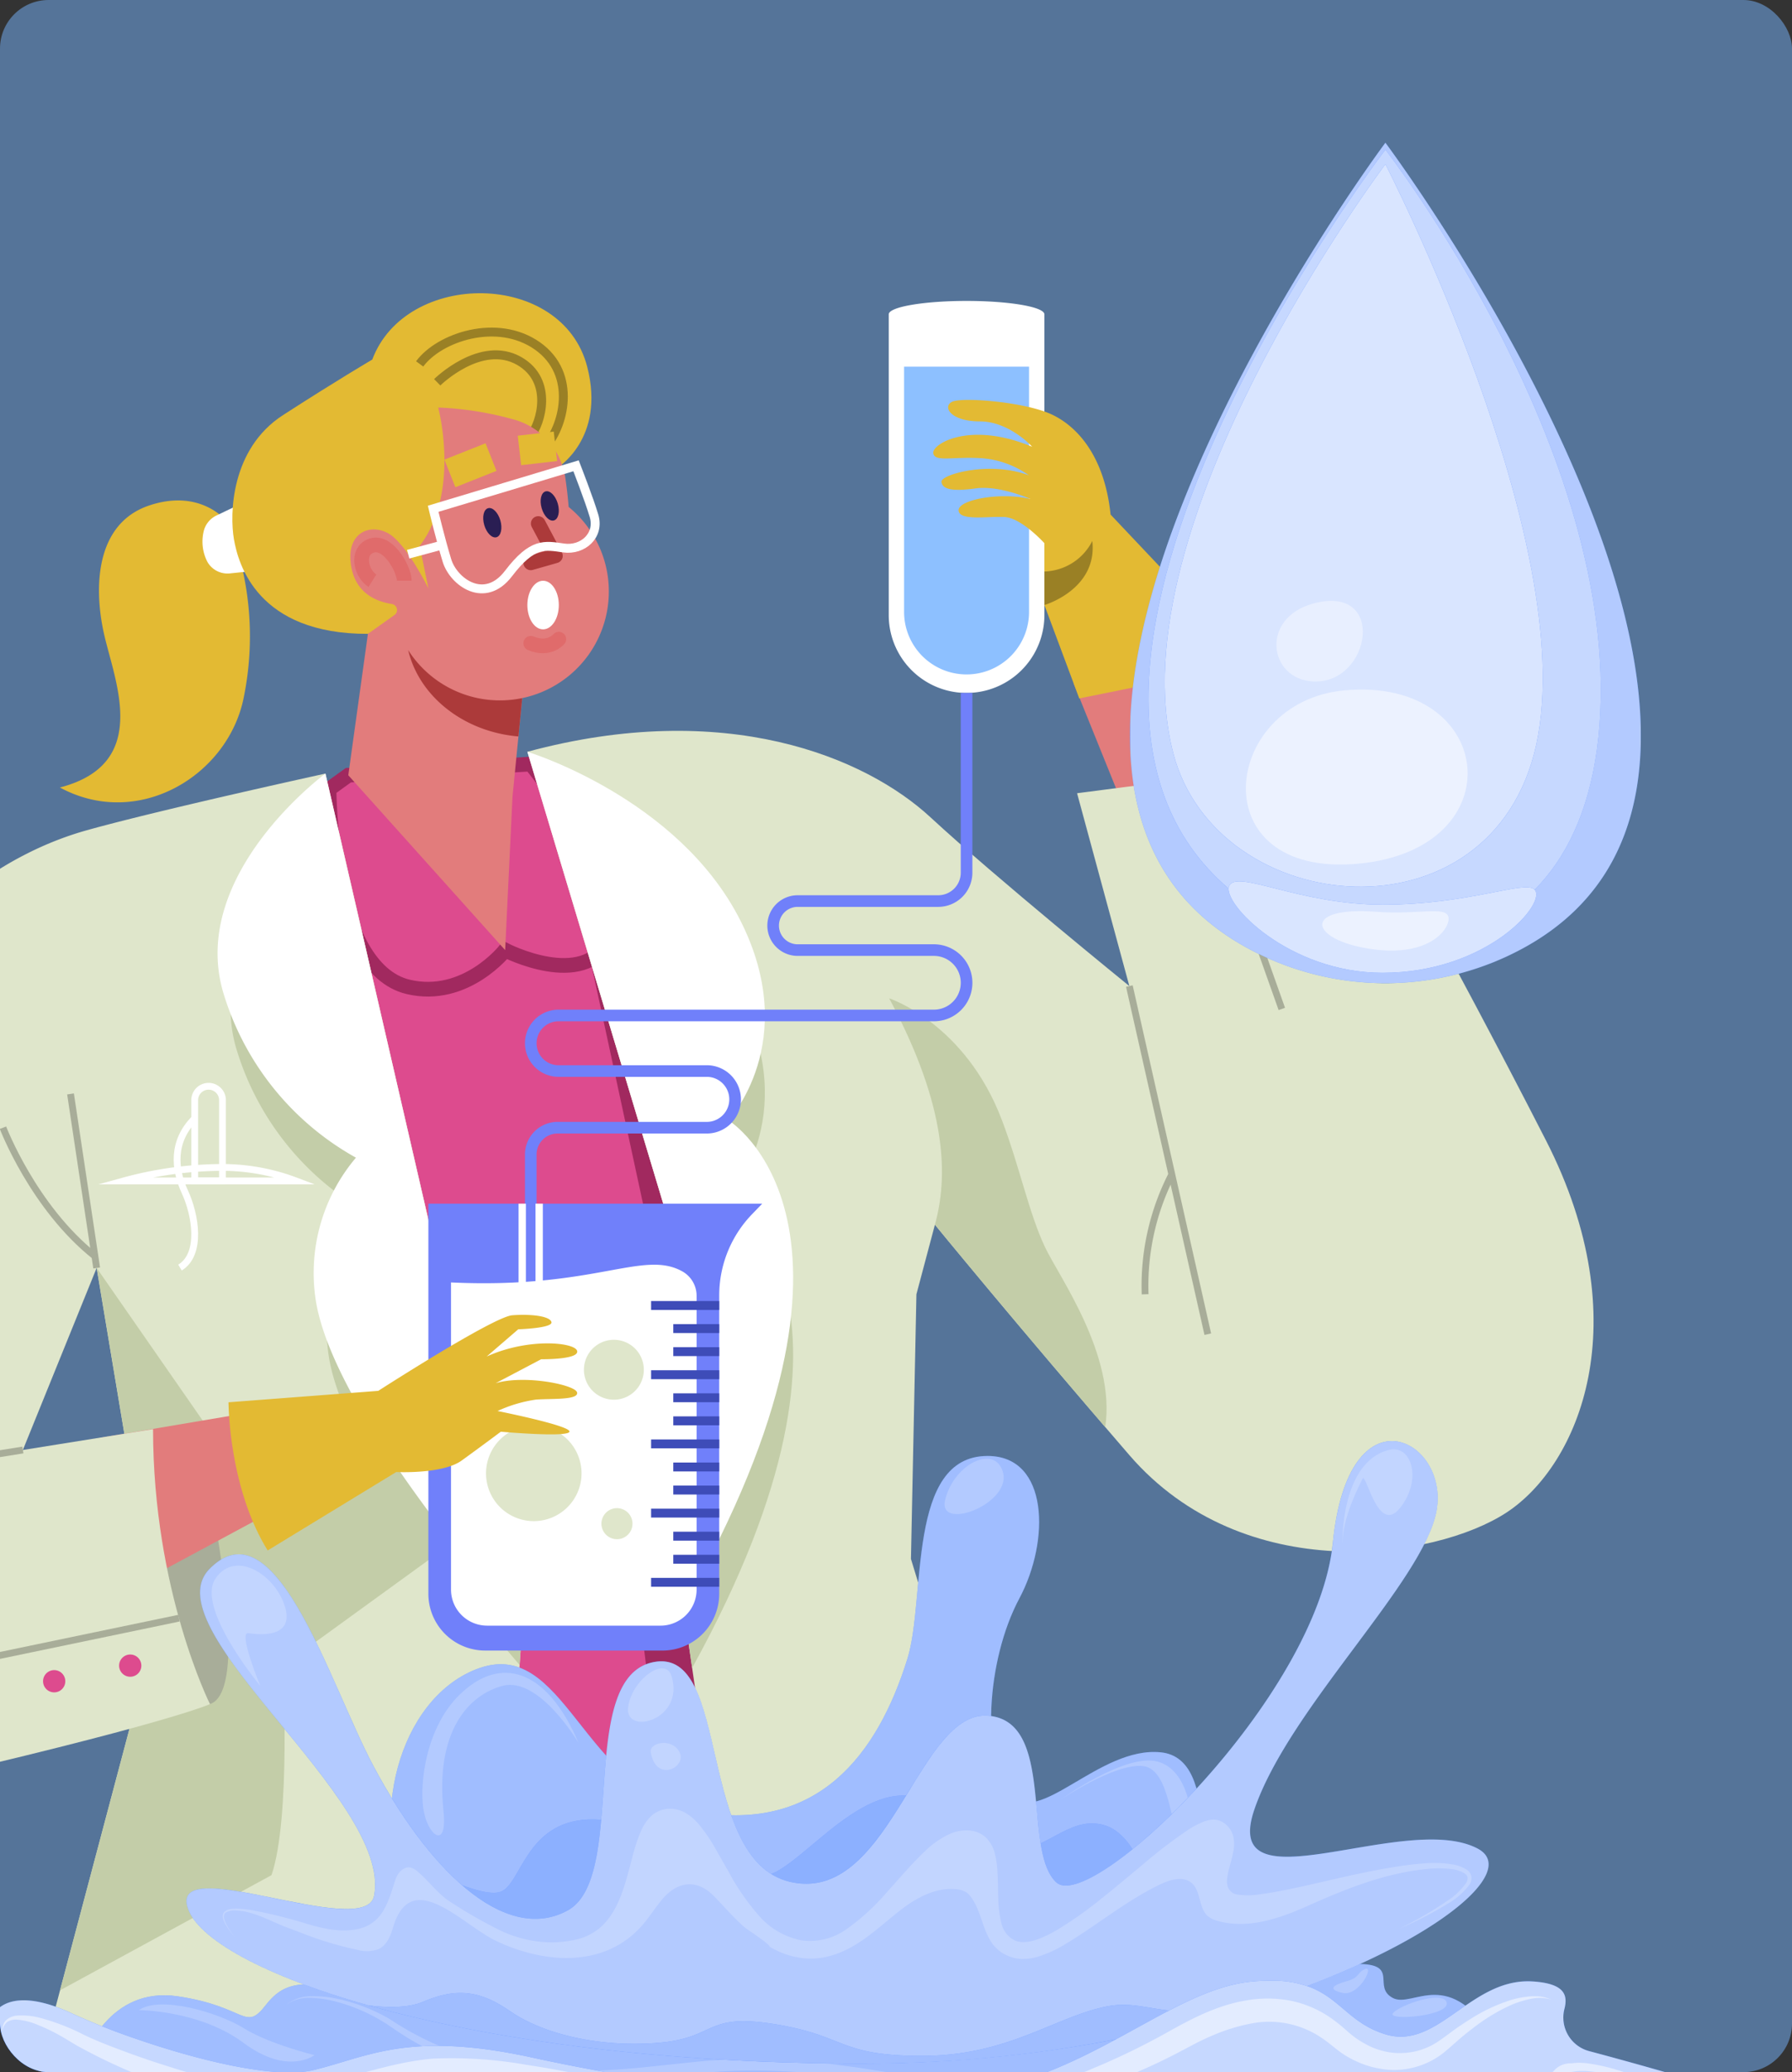 <svg xmlns="http://www.w3.org/2000/svg" xmlns:xlink="http://www.w3.org/1999/xlink" width="295" height="341.044" viewBox="0 0 295 341.044">
  <rect x="0" y="0" width="295" height="341.044" fill="#333333" stroke="none"/>
  <defs>
    <clipPath id="clip-path">
      <rect id="Rectangle_406780" data-name="Rectangle 406780" width="295" height="341.044" rx="8" transform="translate(179.149 1656.62)" fill="#e2dacc"/>
    </clipPath>
    <clipPath id="clip-path-2">
      <rect id="Rectangle_406803" data-name="Rectangle 406803" width="332.741" height="113.563" fill="none"/>
    </clipPath>
    <clipPath id="clip-path-4">
      <rect id="Rectangle_406781" data-name="Rectangle 406781" width="136.214" height="100.616" fill="none"/>
    </clipPath>
    <clipPath id="clip-path-5">
      <rect id="Rectangle_406782" data-name="Rectangle 406782" width="9.726" height="9.113" fill="none"/>
    </clipPath>
    <clipPath id="clip-path-6">
      <rect id="Rectangle_406783" data-name="Rectangle 406783" width="25.711" height="26.748" fill="none"/>
    </clipPath>
    <clipPath id="clip-path-7">
      <rect id="Rectangle_406784" data-name="Rectangle 406784" width="21.629" height="12.33" fill="none"/>
    </clipPath>
    <clipPath id="clip-path-8">
      <rect id="Rectangle_406785" data-name="Rectangle 406785" width="119.403" height="35.729" fill="none"/>
    </clipPath>
    <clipPath id="clip-path-9">
      <rect id="Rectangle_406786" data-name="Rectangle 406786" width="232.675" height="26.009" fill="none"/>
    </clipPath>
    <clipPath id="clip-path-10">
      <rect id="Rectangle_406787" data-name="Rectangle 406787" width="28.914" height="9.401" fill="none"/>
    </clipPath>
    <clipPath id="clip-path-11">
      <rect id="Rectangle_406788" data-name="Rectangle 406788" width="137.519" height="15.622" fill="none"/>
    </clipPath>
    <clipPath id="clip-path-12">
      <rect id="Rectangle_406789" data-name="Rectangle 406789" width="8.936" height="3.174" fill="none"/>
    </clipPath>
    <clipPath id="clip-path-13">
      <rect id="Rectangle_406790" data-name="Rectangle 406790" width="5.71" height="4.035" fill="none"/>
    </clipPath>
    <clipPath id="clip-path-14">
      <rect id="Rectangle_406791" data-name="Rectangle 406791" width="214.346" height="102.446" fill="none"/>
    </clipPath>
    <clipPath id="clip-path-15">
      <rect id="Rectangle_406792" data-name="Rectangle 406792" width="205.581" height="24.727" fill="none"/>
    </clipPath>
    <clipPath id="clip-path-16">
      <rect id="Rectangle_406793" data-name="Rectangle 406793" width="12.341" height="19.787" fill="none"/>
    </clipPath>
    <clipPath id="clip-path-17">
      <rect id="Rectangle_406794" data-name="Rectangle 406794" width="7.498" height="8.794" fill="none"/>
    </clipPath>
    <clipPath id="clip-path-18">
      <rect id="Rectangle_406795" data-name="Rectangle 406795" width="4.948" height="4.456" fill="none"/>
    </clipPath>
    <clipPath id="clip-path-19">
      <rect id="Rectangle_406796" data-name="Rectangle 406796" width="11.529" height="15.643" fill="none"/>
    </clipPath>
    <clipPath id="clip-path-20">
      <rect id="Rectangle_406797" data-name="Rectangle 406797" width="147.804" height="11.621" fill="none"/>
    </clipPath>
    <clipPath id="clip-path-21">
      <rect id="Rectangle_406798" data-name="Rectangle 406798" width="332.741" height="24.757" fill="none"/>
    </clipPath>
    <clipPath id="clip-path-22">
      <rect id="Rectangle_406799" data-name="Rectangle 406799" width="115.798" height="15.523" fill="none"/>
    </clipPath>
    <clipPath id="clip-path-23">
      <rect id="Rectangle_406800" data-name="Rectangle 406800" width="101.619" height="19.378" fill="none"/>
    </clipPath>
    <clipPath id="clip-path-24">
      <rect id="Rectangle_406801" data-name="Rectangle 406801" width="75.254" height="10.628" fill="none"/>
    </clipPath>
    <clipPath id="clip-path-25">
      <rect id="Rectangle_406812" data-name="Rectangle 406812" width="84.102" height="138.33" fill="none"/>
    </clipPath>
    <clipPath id="clip-path-28">
      <rect id="Rectangle_406805" data-name="Rectangle 406805" width="74.47" height="130.852" fill="none"/>
    </clipPath>
    <clipPath id="clip-path-29">
      <rect id="Rectangle_406806" data-name="Rectangle 406806" width="62.23" height="118.925" fill="none"/>
    </clipPath>
    <clipPath id="clip-path-30">
      <rect id="Rectangle_406807" data-name="Rectangle 406807" width="50.65" height="15.044" fill="none"/>
    </clipPath>
    <clipPath id="clip-path-31">
      <rect id="Rectangle_406808" data-name="Rectangle 406808" width="36.504" height="28.802" fill="none"/>
    </clipPath>
    <clipPath id="clip-path-32">
      <rect id="Rectangle_406809" data-name="Rectangle 406809" width="14.224" height="13.269" fill="none"/>
    </clipPath>
    <clipPath id="clip-path-33">
      <rect id="Rectangle_406810" data-name="Rectangle 406810" width="20.799" height="6.49" fill="none"/>
    </clipPath>
  </defs>
  <g id="Group_1113955" data-name="Group 1113955" transform="translate(-179.149 -1657)">
    <g id="Group_1113852" data-name="Group 1113852">
      <rect id="Rectangle_406536" data-name="Rectangle 406536" width="295" height="341.044" rx="8" transform="translate(179.149 1657)" fill="#557499"/>
      <g id="Mask_Group_1098752" data-name="Mask Group 1098752" transform="translate(0 0.38)" clip-path="url(#clip-path)">
        <g id="Group_1113759" data-name="Group 1113759" transform="translate(111.61 1676.203)">
          <g id="Group_1113760" data-name="Group 1113760">
            <path id="Path_904785" data-name="Path 904785" d="M243.643,76.464c7.075,0,12.811.988,12.811,2.207v49.5a12.811,12.811,0,1,1-25.623,0v-49.5c0-1.218,5.736-2.207,12.811-2.207" transform="translate(-16.987 -46.518)" fill="#fff"/>
            <path id="Path_904786" data-name="Path 904786" d="M257.852,104.078V144.45a10.286,10.286,0,0,1-20.572,0V104.078Z" transform="translate(-20.91 -63.317)" fill="#8dc0ff"/>
            <path id="Path_904790" data-name="Path 904790" d="M107.255,226.955,116.04,248.7l34.821-4.226-21.8-24Z" transform="translate(137.003 -134.126)" fill="#e27c7c"/>
            <rect id="Rectangle_406779" data-name="Rectangle 406779" width="54.759" height="133.297" transform="translate(143.348 307.991)" fill="#a8ad99"/>
            <path id="Path_904791" data-name="Path 904791" d="M250.389,865.631h67.826l20.4-122.66,11.836,122.66H400.9L373.049,697.512h-85.27Z" transform="translate(-169.088 -424.343)" fill="#4e60ed"/>
            <path id="Path_904792" data-name="Path 904792" d="M250.388,723.067l5.414-25.554h85.27l27.848,168.119H341.073L315.616,711.294Z" transform="translate(-137.112 -424.343)" fill="#3e4cb8"/>
            <line id="Line_797" data-name="Line 797" x1="1.435" y1="45.46" transform="translate(168.095 273.169)" fill="none" stroke="#3e4cb8" stroke-miterlimit="10" stroke-width="1.467"/>
            <path id="Path_904793" data-name="Path 904793" d="M399.389,733.749v10.287c0,5.38-7.087,8.751-7.087,8.751" transform="translate(-223.158 -446.388)" fill="none" stroke="#3e4cb8" stroke-miterlimit="10" stroke-width="1.467"/>
            <path id="Path_904794" data-name="Path 904794" d="M475.891,824.6,411.243,942.948h44.962Z" transform="translate(-307.079 -501.659)" fill="#3e4cb8"/>
            <path id="Path_904795" data-name="Path 904795" d="M327.683,270.976l-6.187,4.463v160.7h85.27L362.338,267.877l-10.405,2.83Z" transform="translate(-202.805 -162.967)" fill="#dd4b8e"/>
            <path id="Path_904796" data-name="Path 904796" d="M441.25,301.709s-6.521,8.293-15.965,6.052c-13.034-3.094-13.034-32.544-13.034-32.544l3.175-2.291,30.037-1.843s17,20.762,12.85,29.011S441.25,301.709,441.25,301.709Z" transform="translate(-290.549 -164.918)" fill="none" stroke="#a1295f" stroke-miterlimit="10" stroke-width="2.419"/>
            <path id="Path_904797" data-name="Path 904797" d="M311.764,489.412l-3.688-29.5,3.688-52-11.332-52.459h11.332l35.979,133.508Z" transform="translate(-135.533 -216.243)" fill="#a1295f"/>
            <path id="Path_904798" data-name="Path 904798" d="M568.68,275.1s-27.078,5.918-39.273,9.325S499.46,297.7,486.548,324.6,450.324,397.4,450.324,397.4l63.3,1.972,17.395-42.909,9.863,59.049L489.6,608.651h65.6a35.048,35.048,0,0,0,34.967-32.67l10.911-160.466Z" transform="translate(-447.569 -167.363)" fill="#dfe6cb"/>
            <path id="Path_904799" data-name="Path 904799" d="M451.208,334.542c-5.511-19.219,16.517-35.6,16.856-35.854l30.265,131.176-.428,6.29c-7.494-8.7-29-34.812-31.435-50.913a29.374,29.374,0,0,1,6.635-23.352,46.3,46.3,0,0,1-21.893-27.347" transform="translate(-344.821 -181.712)" fill="#c3cda8"/>
            <path id="Path_904800" data-name="Path 904800" d="M477.4,541.909l-9.863-59.049,24.209,34.84,36.714-15.371,4.751,20.594L498.2,548.312s1.345,25.069-1.883,34.483l-34.809,18.952Z" transform="translate(-384.083 -293.756)" fill="#c3cda8"/>
            <path id="Path_904801" data-name="Path 904801" d="M599.428,600.682c7.711-2.51-1.614-42.142-1.614-42.142l-24.03,4.3Z" transform="translate(-497.325 -339.797)" fill="#a8ad99"/>
            <path id="Path_904802" data-name="Path 904802" d="M0,260.574l27.011,89.815-1.345,50.917L54.18,597.718h71.552L63.146,393.425l.9-43.559,3.046-11.455s13.18,16.139,32.01,37.928,50.3,17.215,62.137,9.414,21.788-31.19,6.456-61.189-33.624-62.816-33.624-62.816L90.493,267.4,99.1,299.138s-21.97-17.815-32.73-27.767S32.571,251.8,0,260.574" transform="translate(154.354 -156.429)" fill="#dfe6cb"/>
            <path id="Path_904803" data-name="Path 904803" d="M367.243,328.537c10.076,19.974-1.98,32.855-1.98,32.855s27.55,16.7-5.975,77.463l-1.46-10.052,1.345-50.917L336.45,302.33c7.565,3.142,23.207,11.167,30.793,26.207" transform="translate(-177.807 -183.927)" fill="#c3cda8"/>
            <path id="Path_904804" data-name="Path 904804" d="M223.256,389.583c2.959,7.8,4.438,15.332,7.128,20.981,2.313,4.857,11.641,17.694,9.882,29.553C223.583,420.7,212.227,406.8,212.227,406.8c2.152-7.8,2.152-19.232-7.532-37.255,0,0,12.5,4.053,18.561,20.04" transform="translate(9.218 -224.817)" fill="#c3cda8"/>
            <path id="Path_904805" data-name="Path 904805" d="M551.006,800.768H503.3s-13.44,40.528,8.08,40.528,35.676-13.271,39.622-40.528" transform="translate(-416.624 -487.16)" fill="#c3cda8"/>
            <path id="Path_904806" data-name="Path 904806" d="M243.851,839.07a11.26,11.26,0,0,1-7.2,2.225c-21.519,0-35.676-13.27-39.622-40.528h35.084" transform="translate(8.854 -487.16)" fill="#c3cda8"/>
            <path id="Path_904807" data-name="Path 904807" d="M550.9,547.364l26-4.392,3.945,15.6L552.159,574Z" transform="translate(-466.734 -330.326)" fill="#e27c7c"/>
            <path id="Path_904808" data-name="Path 904808" d="M473.1,338.315a46.3,46.3,0,0,1-21.893-27.347C445.654,291.6,468.08,275.1,468.08,275.1l32.4,140.414s-31.051-34.311-34.01-53.848a29.374,29.374,0,0,1,6.635-23.352" transform="translate(-346.968 -167.363)" fill="#fff"/>
            <path id="Path_904809" data-name="Path 904809" d="M336.443,265.923s24.859,7.54,35.081,27.8c10.076,19.974-1.98,32.855-1.98,32.855s28.341,17.178-7.435,80.073l1.345-50.917Z" transform="translate(-182.089 -161.778)" fill="#fff"/>
            <line id="Line_798" data-name="Line 798" x2="12.912" y2="57.295" transform="translate(253.455 142.708)" fill="none" stroke="#a8ad99" stroke-miterlimit="10" stroke-width="1.119"/>
            <path id="Path_904810" data-name="Path 904810" d="M177.314,463.285a40.164,40.164,0,0,1,4.393-19.722" transform="translate(78.735 -269.849)" fill="none" stroke="#a8ad99" stroke-miterlimit="10" stroke-width="1.119"/>
            <line id="Line_799" data-name="Line 799" x2="13.539" y2="38.121" transform="translate(265.015 108.353)" fill="none" stroke="#a8ad99" stroke-miterlimit="10" stroke-width="1.119"/>
            <path id="Path_904811" data-name="Path 904811" d="M129.866,297.312a2.062,2.062,0,1,0,2.062-2.062,2.063,2.063,0,0,0-2.062,2.062" transform="translate(145.019 -179.62)" fill="#dd4b8e"/>
            <path id="Path_904812" data-name="Path 904812" d="M114.756,338.522a2.062,2.062,0,1,0,2.062-2.062,2.062,2.062,0,0,0-2.062,2.062" transform="translate(166.046 -204.691)" fill="#dd4b8e"/>
            <line id="Line_800" data-name="Line 800" x1="4.304" y1="28.642" transform="translate(79.149 160.462)" fill="none" stroke="#a8ad99" stroke-miterlimit="10" stroke-width="1.119"/>
            <path id="Path_904813" data-name="Path 904813" d="M629.943,423.919s4.978,13.07,15.132,21.151" transform="translate(-561.912 -257.898)" fill="none" stroke="#a8ad99" stroke-miterlimit="10" stroke-width="1.119"/>
            <path id="Path_904814" data-name="Path 904814" d="M576.315,422.165h4.573V408.92a2.287,2.287,0,1,0-4.573,0Z" transform="translate(-476.723 -247.382)" fill="none" stroke="#fff" stroke-miterlimit="10" stroke-width="1.119"/>
            <path id="Path_904815" data-name="Path 904815" d="M590.888,420.027c-3.766,3.766-3.363,8.328-1.614,12.1s2.824,10.222-.807,12.443" transform="translate(-491.297 -255.53)" fill="none" stroke="#fff" stroke-miterlimit="10" stroke-width="1.119"/>
            <path id="Path_904816" data-name="Path 904816" d="M573.786,442.849H545.407a62.052,62.052,0,0,1,15.464-2.217A34.336,34.336,0,0,1,573.786,442.849Z" transform="translate(-457.516 -268.066)" fill="none" stroke="#fff" stroke-miterlimit="10" stroke-width="1.119"/>
            <path id="Path_904817" data-name="Path 904817" d="M196.2,161.452,167.87,167.19l-5.738-15.366V141.643s-3.766-4.176-6.59-4.31-7.4.672-7.532-1.076,6.859-3.094,11.836-1.883c0,0-5.111-2.287-9.011-1.749s-5.514.135-5.649-1.076,7.935-3.5,14.391-1.076a15.292,15.292,0,0,0-7.935-2.824c-4.707-.269-7.532.672-7.8-.807s5.918-5.38,16.274-1.076c0,0-3.766-4.17-8.608-4.17s-6.187-2.421-4.573-3.228,12.1,0,16.543,2.152,8.608,7.263,9.549,16.409Z" transform="translate(77.336 -71.824)" fill="#e3ba33"/>
            <path id="Path_904818" data-name="Path 904818" d="M218.419,177.342a9.116,9.116,0,0,1-7.886,5.021v5.526s8.779-2.567,7.886-10.547" transform="translate(28.935 -107.889)" fill="#9a8025"/>
            <path id="Path_904819" data-name="Path 904819" d="M358.794,529.4h29.18a9.35,9.35,0,0,0,9.35-9.35v-49.1a19.235,19.235,0,0,1,5.389-13.352l1.688-1.75H349.444v64.2a9.35,9.35,0,0,0,9.35,9.35" transform="translate(-211.386 -277.324)" fill="#7080fa"/>
            <path id="Path_904820" data-name="Path 904820" d="M382.963,540.9h28.554a5.939,5.939,0,0,0,5.939-5.939v-48.3a4.612,4.612,0,0,0-2.268-4.02c-6.5-3.711-14.336,2.895-38.163,1.772v50.547a5.939,5.939,0,0,0,5.939,5.939" transform="translate(-235.242 -292.926)" fill="#fff"/>
            <path id="Path_904821" data-name="Path 904821" d="M425.391,556.969a7.861,7.861,0,1,0,7.862-7.861,7.861,7.861,0,0,0-7.862,7.861" transform="translate(-277.842 -334.059)" fill="#dfe6cb"/>
            <path id="Path_904822" data-name="Path 904822" d="M403.973,586.357a2.556,2.556,0,1,0,2.556-2.556,2.556,2.556,0,0,0-2.556,2.556" transform="translate(-237.425 -355.165)" fill="#dfe6cb"/>
            <path id="Path_904823" data-name="Path 904823" d="M399.207,517.979a4.93,4.93,0,1,0,4.93-4.93,4.93,4.93,0,0,0-4.93,4.93" transform="translate(-235.541 -312.122)" fill="#dfe6cb"/>
            <path id="Path_904824" data-name="Path 904824" d="M261.1,333.92h1.913V317.183a3.461,3.461,0,0,1,3.457-3.457h24.564a5.619,5.619,0,1,0,0-11.238h-24.4a3.616,3.616,0,1,1,0-7.233h61.789a6.336,6.336,0,0,0,0-12.673H305.994a3.078,3.078,0,0,1,0-6.157h23.14a5.63,5.63,0,0,0,5.623-5.623V241.218h-1.913V270.8a3.714,3.714,0,0,1-3.71,3.71h-23.14a4.991,4.991,0,0,0,0,9.983h22.427a4.423,4.423,0,0,1,0,8.847H266.632a5.529,5.529,0,1,0,0,11.059h24.4a3.706,3.706,0,0,1,0,7.412H266.472a5.376,5.376,0,0,0-5.37,5.37Z" transform="translate(-107.144 -146.749)" fill="#7080fa"/>
            <line id="Line_801" data-name="Line 801" y2="14.627" transform="translate(156.297 178.526)" fill="none" stroke="#fff" stroke-miterlimit="10" stroke-width="1.209"/>
            <line id="Line_802" data-name="Line 802" y2="14.627" transform="translate(153.507 178.526)" fill="none" stroke="#fff" stroke-miterlimit="10" stroke-width="1.209"/>
            <line id="Line_803" data-name="Line 803" x2="11.214" transform="translate(174.724 195.285)" fill="none" stroke="#3e4cb8" stroke-miterlimit="10" stroke-width="1.467"/>
            <line id="Line_804" data-name="Line 804" x2="7.565" transform="translate(178.373 199.081)" fill="none" stroke="#3e4cb8" stroke-miterlimit="10" stroke-width="1.467"/>
            <line id="Line_805" data-name="Line 805" x2="7.565" transform="translate(178.373 202.877)" fill="none" stroke="#3e4cb8" stroke-miterlimit="10" stroke-width="1.467"/>
            <line id="Line_806" data-name="Line 806" x2="11.214" transform="translate(174.724 206.674)" fill="none" stroke="#3e4cb8" stroke-miterlimit="10" stroke-width="1.467"/>
            <line id="Line_807" data-name="Line 807" x2="7.565" transform="translate(178.373 210.47)" fill="none" stroke="#3e4cb8" stroke-miterlimit="10" stroke-width="1.467"/>
            <line id="Line_808" data-name="Line 808" x2="7.565" transform="translate(178.373 214.267)" fill="none" stroke="#3e4cb8" stroke-miterlimit="10" stroke-width="1.467"/>
            <line id="Line_809" data-name="Line 809" x2="11.214" transform="translate(174.724 218.063)" fill="none" stroke="#3e4cb8" stroke-miterlimit="10" stroke-width="1.467"/>
            <line id="Line_810" data-name="Line 810" x2="7.565" transform="translate(178.373 221.86)" fill="none" stroke="#3e4cb8" stroke-miterlimit="10" stroke-width="1.467"/>
            <line id="Line_811" data-name="Line 811" x2="7.565" transform="translate(178.373 225.656)" fill="none" stroke="#3e4cb8" stroke-miterlimit="10" stroke-width="1.467"/>
            <line id="Line_812" data-name="Line 812" x2="11.214" transform="translate(174.724 229.453)" fill="none" stroke="#3e4cb8" stroke-miterlimit="10" stroke-width="1.467"/>
            <line id="Line_813" data-name="Line 813" x2="7.565" transform="translate(178.373 233.249)" fill="none" stroke="#3e4cb8" stroke-miterlimit="10" stroke-width="1.467"/>
            <line id="Line_814" data-name="Line 814" x2="7.565" transform="translate(178.373 237.046)" fill="none" stroke="#3e4cb8" stroke-miterlimit="10" stroke-width="1.467"/>
            <line id="Line_815" data-name="Line 815" x2="11.214" transform="translate(174.724 240.842)" fill="none" stroke="#3e4cb8" stroke-miterlimit="10" stroke-width="1.467"/>
            <path id="Path_904825" data-name="Path 904825" d="M592.537,163.975s-4.275-5.783-13.018-2.824-9.146,13.315-7.4,21.116,7.8,21.385-7.262,25.285c12.911,6.994,27.7-1.969,30.261-14.795a50.245,50.245,0,0,0-2.584-28.782" transform="translate(-487.459 -97.526)" fill="#e3ba33"/>
            <path id="Path_904826" data-name="Path 904826" d="M568.972,162.46l-3.4,1.629a3.874,3.874,0,0,0-2.146,2.742,7.223,7.223,0,0,0,.669,4.946,3.818,3.818,0,0,0,3.743,1.843l3.822-.4Z" transform="translate(-462.386 -98.835)" fill="#fff"/>
            <path id="Path_904827" data-name="Path 904827" d="M444.275,84.148s-6.1,3.587-14.7,9.146-8.787,16.319-8.07,20.443,3.9,15.6,22.058,15.557l13.091-2.466-1.973-11.3s6.635-13.27,3.048-21.7l16.857,8.249s8.172-4.812,5.065-16.767c-4.124-15.871-29.838-15.941-35.371-1.166" transform="translate(-315.453 -44.553)" fill="#e3ba33"/>
            <path id="Path_904828" data-name="Path 904828" d="M433.032,94.788c3.228-4.394,12.774-7.622,19.388-2.959s4.38,13.457,1.059,16.86" transform="translate(-296.409 -54.475)" fill="none" stroke="#9a8025" stroke-miterlimit="10" stroke-width="1.467"/>
            <path id="Path_904829" data-name="Path 904829" d="M442.145,103.623s7.225-7.138,13.537-3.482c5.626,3.258,3.511,10.272,1.864,12.274" transform="translate(-302.631 -60.288)" fill="none" stroke="#9a8025" stroke-miterlimit="10" stroke-width="1.467"/>
            <path id="Path_904830" data-name="Path 904830" d="M421.531,155.392a1,1,0,0,0-.42-1.794c-4.788-.778-6.56-3.735-6.834-7.153-.359-4.483,3.068-6.115,6.1-4.55s6.725,9.123,6.725,9.123l-1.435-6.993c6.782-8.887,3.049-22.775,3.049-22.775a54.123,54.123,0,0,1,12.705,2.046,11.728,11.728,0,0,1,8.217,9.476c.287,1.928.454,3.592.551,4.842a17.932,17.932,0,0,1-7.638,31.464l-1.6,16.193-1.211,25.285-25.823-28.782,3.228-23.267Z" transform="translate(-289.042 -73.763)" fill="#e27c7c"/>
            <path id="Path_904831" data-name="Path 904831" d="M437.6,170.015l2.824,5.313-4.058,1.156" transform="translate(-281.456 -103.431)" fill="none" stroke="#ac3a3a" stroke-linecap="round" stroke-linejoin="round" stroke-width="2.419"/>
            <path id="Path_904832" data-name="Path 904832" d="M468.473,237.43c-9.029-.77-16.351-6.607-18.149-14.206a17.915,17.915,0,0,0,18.771,7.89Z" transform="translate(-315.588 -135.802)" fill="#ac3a3a"/>
            <path id="Path_904833" data-name="Path 904833" d="M506.928,184.9c0-1.974-2.981-7.353-5.94-5.514-1.923,1.195-1.031,4.438.7,5.514" transform="translate(-372.838 -108.905)" fill="none" stroke="#e06b6b" stroke-miterlimit="10" stroke-width="2.419"/>
            <path id="Path_904834" data-name="Path 904834" d="M443.177,145.747l-23.521,7.074s1.2,5.031,2.273,8.527,6.187,7.3,10.132,2.126,5.948-4.646,9.086-4.2,5.945-2.048,4.991-5.281C445.342,151.3,443.177,145.747,443.177,145.747Z" transform="translate(-280.809 -88.667)" fill="none" stroke="#fff" stroke-miterlimit="10" stroke-width="1.467"/>
            <line id="Line_816" data-name="Line 816" y1="1.52" x2="5.639" transform="translate(134.736 70.108)" fill="none" stroke="#fff" stroke-miterlimit="10" stroke-width="1.467"/>
            <path id="Path_904835" data-name="Path 904835" d="M434.94,198.056c0,2.21,1.159,4,2.589,4s2.589-1.791,2.589-4-1.159-4-2.589-4-2.589,1.791-2.589,4" transform="translate(-280.586 -118.056)" fill="#fff"/>
            <path id="Path_904836" data-name="Path 904836" d="M439.558,218.61s-1.614,1.95-4.618.672" transform="translate(-280.026 -132.995)" fill="none" stroke="#e06b6b" stroke-linecap="round" stroke-linejoin="round" stroke-width="2.419"/>
            <path id="Path_904837" data-name="Path 904837" d="M459.258,166.3c.386,1.319,1.291,2.215,2.022,2s1.01-1.456.625-2.775-1.291-2.215-2.021-2-1.011,1.456-.625,2.775" transform="translate(-312.001 -99.464)" fill="#2a1e53"/>
            <path id="Path_904838" data-name="Path 904838" d="M435.113,159.239c.386,1.319,1.291,2.215,2.022,2s1.01-1.456.625-2.775-1.291-2.215-2.022-2-1.01,1.456-.625,2.775" transform="translate(-278.4 -95.168)" fill="#2a1e53"/>
            <line id="Line_817" data-name="Line 817" x1="6.77" y2="2.69" transform="translate(141.599 55.645)" fill="none" stroke="#e3ba33" stroke-miterlimit="10" stroke-width="4.884"/>
            <line id="Line_818" data-name="Line 818" y1="0.679" x2="5.921" transform="translate(153.051 53.874)" fill="none" stroke="#e3ba33" stroke-miterlimit="10" stroke-width="4.884"/>
            <path id="Path_904839" data-name="Path 904839" d="M427.215,516.95s-.005,13.98,6.451,24.385l21.161-12.906s7.613.387,10.76-1.885,6.456-4.752,6.456-4.752,11.029.987,11.3,0-11.836-3.407-11.836-3.407a22.793,22.793,0,0,1,6.366-1.883c2.69-.179,6.994.09,6.725-1.166s-8.616-2.959-13.409-1.524l7.492-3.945s6.211.09,5.93-1.345-7.992-2.242-14.9.9l5.2-4.483s5.648-.179,5.47-1.166-3.318-1.389-6.456-1.143-22.057,12.44-22.057,12.44Z" transform="translate(-322.059 -305.738)" fill="#e3ba33"/>
            <path id="Path_904840" data-name="Path 904840" d="M584.336,565.006c-8.608,17.933,1.842,54.874,47.188,44.473s52.16-13.629,52.16-13.629-9.368-18.7-9.368-45.253Z" transform="translate(-581.581 -334.965)" fill="#dfe6cb"/>
            <line id="Line_819" data-name="Line 819" x1="45.298" y2="7.253" transform="translate(26.009 219.064)" fill="none" stroke="#a8ad99" stroke-miterlimit="10" stroke-width="1.119"/>
            <line id="Line_820" data-name="Line 820" x1="22.99" y1="2.459" transform="translate(23.333 219.063)" fill="none" stroke="#a8ad99" stroke-miterlimit="10" stroke-width="1.119"/>
            <line id="Line_821" data-name="Line 821" x2="15.199" y2="8.359" transform="translate(36.514 213.842)" fill="none" stroke="#a8ad99" stroke-miterlimit="10" stroke-width="1.119"/>
            <line id="Line_822" data-name="Line 822" x1="35.603" y2="7.414" transform="translate(61.395 246.742)" fill="none" stroke="#a8ad99" stroke-miterlimit="10" stroke-width="1.119"/>
            <path id="Path_904841" data-name="Path 904841" d="M610.422,647.141a1.83,1.83,0,1,0,1.83-1.831,1.83,1.83,0,0,0-1.83,1.831" transform="translate(-523.275 -392.585)" fill="#dd4b8e"/>
            <path id="Path_904842" data-name="Path 904842" d="M642.387,653.7a1.83,1.83,0,1,0,1.83-1.83,1.83,1.83,0,0,0-1.83,1.83" transform="translate(-567.759 -396.576)" fill="#dd4b8e"/>
          </g>
        </g>
        <g id="Group_1113761" data-name="Group 1113761" transform="translate(151.228 1893.8)">
          <g id="Group_1113826" data-name="Group 1113826" clip-path="url(#clip-path-2)">
            <g id="Group_1113825" data-name="Group 1113825">
              <g id="Group_1113824" data-name="Group 1113824" clip-path="url(#clip-path-2)">
                <path id="Path_904843" data-name="Path 904843" d="M97.227,76.817c-7.169-14.358-1.84-34.2,10.833-39.2C122.808,31.8,125.331,57.8,144.736,61.1c19.519,3.318,29.361-9.237,34.347-25.227,3.105-9.957-.194-33.377,13.2-33.377,10.09,0,10.284,13.972,5.239,23.42C192,36.243,191.25,52.591,195.966,58.188s14.653-7.958,24.838-6.914,5.046,22.227,8.927,26.019S214.6,99.112,170.157,102.5c-31.078,2.366-60.738-1.265-72.93-25.679" transform="translate(-1.782 -0.047)" fill="#407bff"/>
                <g id="Group_1113763" data-name="Group 1113763" transform="translate(92.227 2.448)" opacity="0.5">
                  <g id="Group_1113762" data-name="Group 1113762">
                    <g id="Group_1113761-2" data-name="Group 1113761" clip-path="url(#clip-path-4)">
                      <path id="Path_904844" data-name="Path 904844" d="M97.227,76.817c-7.169-14.358-1.84-34.2,10.833-39.2C122.808,31.8,125.331,57.8,144.736,61.1c19.519,3.318,29.361-9.237,34.347-25.227,3.105-9.957-.194-33.377,13.2-33.377,10.09,0,10.284,13.972,5.239,23.42C192,36.243,191.25,52.591,195.966,58.188s14.653-7.958,24.838-6.914,5.046,22.227,8.927,26.019S214.6,99.112,170.157,102.5c-31.078,2.366-60.738-1.265-72.93-25.679" transform="translate(-94.009 -2.495)" fill="#fff"/>
                    </g>
                  </g>
                </g>
                <g id="Group_1113766" data-name="Group 1113766" transform="translate(183.417 2.908)" opacity="0.2">
                  <g id="Group_1113765" data-name="Group 1113765">
                    <g id="Group_1113764" data-name="Group 1113764" clip-path="url(#clip-path-5)">
                      <path id="Path_904845" data-name="Path 904845" d="M196.176,4.25c-1.878-3.2-7.762-.072-9.121,5.495s12.42.132,9.121-5.495" transform="translate(-186.961 -2.964)" fill="#fff"/>
                    </g>
                  </g>
                </g>
                <g id="Group_1113769" data-name="Group 1113769" transform="translate(97.449 38.143)" opacity="0.2">
                  <g id="Group_1113768" data-name="Group 1113768">
                    <g id="Group_1113767" data-name="Group 1113767" clip-path="url(#clip-path-6)">
                      <path id="Path_904846" data-name="Path 904846" d="M99.493,61.246c-.641-4.375.5-13.372,5.916-18.71,6.721-6.621,14.4-4.4,19.635,7.878,0,0-6.468-11-12.516-9.39-5.609,1.5-11.092,7.5-9.716,20.608.689,6.56-2.67,4.037-3.318-.387" transform="translate(-99.332 -38.88)" fill="#fff"/>
                    </g>
                  </g>
                </g>
                <g id="Group_1113772" data-name="Group 1113772" transform="translate(202.464 52.57)" opacity="0.2">
                  <g id="Group_1113771" data-name="Group 1113771">
                    <g id="Group_1113770" data-name="Group 1113770" clip-path="url(#clip-path-7)">
                      <path id="Path_904847" data-name="Path 904847" d="M227.981,63.426s-.259-8.183-5.562-9.654-16.042,6.29-16.042,6.29,8.9-6.038,13.584-5.563,4.552,11.126,6.157,11.384,2-1.072,1.864-2.458" transform="translate(-206.376 -53.586)" fill="#fff"/>
                    </g>
                  </g>
                </g>
                <path id="Path_904848" data-name="Path 904848" d="M98.771,70.911s9.994,5.563,13.406,4.4,4.106-11.441,14.409-11.9,22.9,9.055,28.461,9.314,15.912-16.017,26.132-12.86,10.349,9.108,15.783,8.72,9.541-6.312,15.265-4.011,12.291,17.346-6.468,25.362S116.882,100.292,98.771,70.911" transform="translate(-1.872 -1.127)" fill="#407bff"/>
                <g id="Group_1113775" data-name="Group 1113775" transform="translate(96.899 58.329)" opacity="0.4">
                  <g id="Group_1113774" data-name="Group 1113774">
                    <g id="Group_1113773" data-name="Group 1113773" clip-path="url(#clip-path-8)">
                      <path id="Path_904849" data-name="Path 904849" d="M98.771,70.911s9.994,5.563,13.406,4.4,4.106-11.441,14.409-11.9,22.9,9.055,28.461,9.314,15.912-16.017,26.132-12.86,10.349,9.108,15.783,8.72,9.541-6.312,15.265-4.011,12.291,17.346-6.468,25.362S116.882,100.292,98.771,70.911" transform="translate(-98.771 -59.456)" fill="#fff"/>
                    </g>
                  </g>
                </g>
                <path id="Path_904850" data-name="Path 904850" d="M42.727,102.848s3.881-11.486,15.265-9.8,11,5.93,14.49,1.445,6.986-4.114,19.146-1.615,40.067,6.54,83.572,5.18,70.992-10.488,77.411-10.336S254.633,91.5,258,93.311s9.315-5.614,17.077,7.414S150.62,113.733,150.62,113.733,46.608,112.385,42.727,102.848" transform="translate(-0.81 -1.663)" fill="#407bff"/>
                <g id="Group_1113778" data-name="Group 1113778" transform="translate(41.917 86.06)" opacity="0.5">
                  <g id="Group_1113777" data-name="Group 1113777">
                    <g id="Group_1113776" data-name="Group 1113776" clip-path="url(#clip-path-9)">
                      <path id="Path_904851" data-name="Path 904851" d="M42.727,102.848s3.881-11.486,15.265-9.8,11,5.93,14.49,1.445,6.986-4.114,19.146-1.615,40.067,6.54,83.572,5.18,70.992-10.488,77.411-10.336S254.633,91.5,258,93.311s9.315-5.614,17.077,7.414S150.62,113.733,150.62,113.733,46.608,112.385,42.727,102.848" transform="translate(-42.727 -87.723)" fill="#fff"/>
                    </g>
                  </g>
                </g>
                <g id="Group_1113781" data-name="Group 1113781" transform="translate(50.779 92.724)" opacity="0.2">
                  <g id="Group_1113780" data-name="Group 1113780">
                    <g id="Group_1113779" data-name="Group 1113779" clip-path="url(#clip-path-10)">
                      <path id="Path_904852" data-name="Path 904852" d="M51.76,95.444c3.482-2.414,13,.341,17.27,2.984s11.643,4.423,11.643,4.423-4.373,3.418-11.643-1.994-17.27-5.412-17.27-5.412" transform="translate(-51.76 -94.515)" fill="#fff"/>
                    </g>
                  </g>
                </g>
                <g id="Group_1113784" data-name="Group 1113784" transform="translate(75.1 91.354)" opacity="0.2">
                  <g id="Group_1113783" data-name="Group 1113783">
                    <g id="Group_1113782" data-name="Group 1113782" clip-path="url(#clip-path-11)">
                      <path id="Path_904853" data-name="Path 904853" d="M76.551,94.489a6.65,6.65,0,0,1,4.137-1.364A18.352,18.352,0,0,1,85.1,93.6a30.022,30.022,0,0,1,8.29,3.208,50.094,50.094,0,0,0,15.835,7.02,61.021,61.021,0,0,0,8.553,1.409,69.758,69.758,0,0,0,8.676.2c2.911-.137,5.823-.294,8.727-.585l8.749-.923c2.936-.283,5.9-.474,8.873-.488,2.967.006,5.93.122,8.875.388,1.474.12,2.937.306,4.406.456l4.384.58,8.7,1.35a145.993,145.993,0,0,0,17.449,1.543,71.123,71.123,0,0,0,17.456-1.351,45.175,45.175,0,0,1-8.642,1.729c-2.925.332-5.87.532-8.817.585a129.71,129.71,0,0,1-17.646-.987c-11.644-1.615-23.245-3.24-34.844-1.853-5.8.589-11.7,1.271-17.6,1.409a61.7,61.7,0,0,1-17.674-1.988,47.221,47.221,0,0,1-8.353-3.124c-1.339-.648-2.641-1.369-3.912-2.135s-2.5-1.628-3.691-2.427A29.325,29.325,0,0,0,84.978,94.1a18.185,18.185,0,0,0-4.288-.682,6.5,6.5,0,0,0-4.139,1.068" transform="translate(-76.551 -93.119)" fill="#fff"/>
                    </g>
                  </g>
                </g>
                <g id="Group_1113787" data-name="Group 1113787" transform="translate(257.162 91.611)" opacity="0.2">
                  <g id="Group_1113786" data-name="Group 1113786">
                    <g id="Group_1113785" data-name="Group 1113785" clip-path="url(#clip-path-12)">
                      <path id="Path_904854" data-name="Path 904854" d="M271.037,94.161c-.606-2.031-7.653.388-8.817,1.746s9.484.486,8.817-1.746" transform="translate(-262.131 -93.381)" fill="#fff"/>
                    </g>
                  </g>
                </g>
                <g id="Group_1113790" data-name="Group 1113790" transform="translate(247.418 86.834)" opacity="0.2">
                  <g id="Group_1113789" data-name="Group 1113789">
                    <g id="Group_1113788" data-name="Group 1113788" clip-path="url(#clip-path-13)">
                      <path id="Path_904855" data-name="Path 904855" d="M257.278,88.636c1.878-1-.776,4.439-3.493,3.869s-1.553-1.334.582-1.923,1.639-1.268,2.911-1.946" transform="translate(-252.199 -88.512)" fill="#fff"/>
                    </g>
                  </g>
                </g>
                <path id="Path_904856" data-name="Path 904856" d="M63.576,21.012C74.509,10.042,83.3,39.924,90.528,53.484c9.434,17.691,21.929,29.284,31.98,23.762S123.762,38.78,136.7,36.364s6.727,33.026,22.769,36.262,20.7-28.093,32.083-27.435,5.693,22.128,11.385,27.435,42.95-30.254,45.537-55.941S267.621-.282,265.551,11.4s-24.321,32.52-30.014,49.268,24.839.153,36.741,6.381-35.857,35.4-101.242,35.4S64.253,87.425,60.113,77.245,89.2,82.384,90.644,74.829c3.039-15.852-36.986-43.865-27.068-53.817" transform="translate(-1.133 0)" fill="#407bff"/>
                <g id="Group_1113793" data-name="Group 1113793" transform="translate(58.624 0.002)" opacity="0.6">
                  <g id="Group_1113792" data-name="Group 1113792">
                    <g id="Group_1113791" data-name="Group 1113791" clip-path="url(#clip-path-14)">
                      <path id="Path_904857" data-name="Path 904857" d="M237.545,92.058a214.9,214.9,0,0,1-66.5,10.389c-34.366,0-62.11-4.15-81.3-9.565C72.425,88,62.075,82.071,60.113,77.245c-4.14-10.173,29.078,5.141,30.53-2.413,3.041-15.854-36.985-43.863-27.067-53.82C74.505,10.043,83.3,39.926,90.525,53.484c9.438,17.688,21.936,29.284,31.982,23.761s1.256-38.467,14.2-40.88,6.72,33.022,22.77,36.259,20.69-28.087,32.08-27.43,5.69,22.123,11.38,27.43,42.95-30.255,45.54-55.939,19.15-16.962,17.08-5.288-24.32,32.522-30.02,49.268,24.84.157,36.74,6.387c7.22,3.777-7.476,15.971-34.729,25.007" transform="translate(-59.756 -0.002)" fill="#fff"/>
                    </g>
                  </g>
                </g>
                <g id="Group_1113796" data-name="Group 1113796" transform="translate(64.588 60.509)" opacity="0.2">
                  <g id="Group_1113795" data-name="Group 1113795">
                    <g id="Group_1113794" data-name="Group 1113794" clip-path="url(#clip-path-15)">
                      <path id="Path_904858" data-name="Path 904858" d="M67.745,82.725a15.782,15.782,0,0,1-1.353-1.846,4.474,4.474,0,0,1-.484-1.052,1.176,1.176,0,0,1,.187-1.169,1.888,1.888,0,0,1,1.1-.475,6.656,6.656,0,0,1,1.166-.053,18.626,18.626,0,0,1,2.295.247,84.421,84.421,0,0,1,8.9,2.2c2.871.879,5.915,1.539,8.725.848,4.075-1,4.856-4.7,6.009-8.134.361-1.074,1.321-2.146,2.435-1.938a2.915,2.915,0,0,1,1.3.757c1.923,1.658,3.363,3.751,5.514,5.054a78.47,78.47,0,0,0,7.965,4.538,20.045,20.045,0,0,0,8.421,1.977,18.6,18.6,0,0,0,4.27-.518,9.048,9.048,0,0,0,3.626-1.8c2.108-1.727,3.327-4.421,4.2-7.216.439-1.409.811-2.862,1.207-4.345a28.813,28.813,0,0,1,1.5-4.543,7.526,7.526,0,0,1,1.534-2.272,4.543,4.543,0,0,1,2.831-1.291,5.016,5.016,0,0,1,2.948.686,8.439,8.439,0,0,1,2.066,1.741,25.751,25.751,0,0,1,2.746,3.967l2.269,3.986a38.756,38.756,0,0,0,5,7.224,12.4,12.4,0,0,0,6.974,4.04,10.33,10.33,0,0,0,7.6-1.964,36.507,36.507,0,0,0,6.444-5.926c2.03-2.223,3.97-4.584,6.3-6.78A14.69,14.69,0,0,1,185.6,65.79a6.793,6.793,0,0,1,2.822-.549,4.589,4.589,0,0,1,3.032,1.163,5.538,5.538,0,0,1,1.485,2.655,14.007,14.007,0,0,1,.4,2.517c.123,1.613.1,3.143.158,4.631a18.919,18.919,0,0,0,.5,4.2,4.177,4.177,0,0,0,1.886,2.758c1.886,1.181,4.752-.082,7.238-1.5a63.4,63.4,0,0,0,7.3-5.147c2.365-1.874,4.684-3.836,7.032-5.788a79.863,79.863,0,0,1,7.383-5.626,15.169,15.169,0,0,1,2.178-1.172,6.016,6.016,0,0,1,1.339-.408,2.929,2.929,0,0,1,1.809.211,3.867,3.867,0,0,1,2,2.367,6.069,6.069,0,0,1,.008,2.756c-.317,1.619-.864,3.043-.987,4.356a2.725,2.725,0,0,0,.248,1.624,2.078,2.078,0,0,0,1.181.919,12.279,12.279,0,0,0,4.165-.026c1.473-.19,2.956-.469,4.437-.769,2.964-.607,5.926-1.316,8.9-1.991s5.974-1.29,9-1.77c1.517-.234,3.042-.434,4.585-.533a18.632,18.632,0,0,1,4.664.186,6.187,6.187,0,0,1,2.266.86,1.758,1.758,0,0,1,.771,1.131,2.007,2.007,0,0,1-.306,1.3,11.479,11.479,0,0,1-3.487,3.1,60.048,60.048,0,0,1-8.138,4.19,59.816,59.816,0,0,0,7.89-4.556,11.263,11.263,0,0,0,3.2-3.029,1.388,1.388,0,0,0,.2-.887,1.085,1.085,0,0,0-.525-.672,5.5,5.5,0,0,0-2.007-.665,17.886,17.886,0,0,0-4.446,0c-6.667.693-13.145,3.268-19.229,6-4.67,2.095-9.886,3.9-14.822,2.547a4.283,4.283,0,0,1-1.734-.826c-1.542-1.358-1.1-4.12-2.664-5.45-1.437-1.219-3.624-.515-5.319.306-5.622,2.725-10.238,6.646-15.537,9.8a19.784,19.784,0,0,1-4.461,2.035,8.63,8.63,0,0,1-2.692.365,6.657,6.657,0,0,1-2.782-.775,6.073,6.073,0,0,1-2.167-1.974c-1.438-2.131-1.656-4.878-3.15-7.13a3.979,3.979,0,0,0-.85-.994,3.467,3.467,0,0,0-1.752-.6c-3.37-.367-6.609,1.4-9.28,3.483-3.665,2.866-6.944,6.254-11.579,7.507a11.826,11.826,0,0,1-5.148.25,13.768,13.768,0,0,1-4.745-1.781c0-.462-3.708-2.814-4.248-3.292-1.59-1.413-3.014-3.044-4.487-4.582a11.332,11.332,0,0,0-1.364-1.276c-2.75-2.059-5.512-1.088-7.525,1.279-1.229,1.446-2.218,3.086-3.487,4.5-6.306,7.019-16.3,6.085-24.037,2.358-5.483-2.645-13.884-12.249-16.858-2.125-.409,1.388-1.033,2.87-2.329,3.514a5.627,5.627,0,0,1-3.56.128,55,55,0,0,1-9.191-2.784l-2.432-.911c-2.524-.945-5.3-2.59-8-2.735a3.034,3.034,0,0,0-2.095.351.989.989,0,0,0-.184.976,4.331,4.331,0,0,0,.42,1.038,15.642,15.642,0,0,0,1.257,1.9" transform="translate(-65.836 -61.678)" fill="#fff"/>
                    </g>
                  </g>
                </g>
                <g id="Group_1113799" data-name="Group 1113799" transform="translate(62.76 20.501)" opacity="0.2">
                  <g id="Group_1113798" data-name="Group 1113798">
                    <g id="Group_1113797" data-name="Group 1113797" clip-path="url(#clip-path-16)">
                      <path id="Path_904859" data-name="Path 904859" d="M71.979,40.685S61.307,27.86,64.606,23.018s9.9-.574,11.449,4.665-4.32,4.587-6.041,4.331,1.966,8.67,1.966,8.67" transform="translate(-63.972 -20.898)" fill="#fff"/>
                    </g>
                  </g>
                </g>
                <g id="Group_1113802" data-name="Group 1113802" transform="translate(131.3 37.403)" opacity="0.2">
                  <g id="Group_1113801" data-name="Group 1113801">
                    <g id="Group_1113800" data-name="Group 1113800" clip-path="url(#clip-path-17)">
                      <path id="Path_904860" data-name="Path 904860" d="M141.028,39.458c-1.073-3.608-6.792.776-7.18,5.24s9.315,1.941,7.18-5.24" transform="translate(-133.837 -38.125)" fill="#fff"/>
                    </g>
                  </g>
                </g>
                <g id="Group_1113805" data-name="Group 1113805" transform="translate(135.034 49.677)" opacity="0.2">
                  <g id="Group_1113804" data-name="Group 1113804">
                    <g id="Group_1113803" data-name="Group 1113803" clip-path="url(#clip-path-18)">
                      <path id="Path_904861" data-name="Path 904861" d="M137.658,52.186c-.284-1.638,3.528-2.452,4.746,0s-3.864,5.084-4.746,0" transform="translate(-137.643 -50.637)" fill="#fff"/>
                    </g>
                  </g>
                </g>
                <g id="Group_1113808" data-name="Group 1113808" transform="translate(248.904 1.359)" opacity="0.2">
                  <g id="Group_1113807" data-name="Group 1113807">
                    <g id="Group_1113806" data-name="Group 1113806" clip-path="url(#clip-path-19)">
                      <path id="Path_904862" data-name="Path 904862" d="M261.285,1.5c3.832-1.028,5.627,4.851,1.941,9.508s-5.628-6.039-6.211-4.766-3.3,6.319-3.3,10.782c0,0-.388-13.389,7.568-15.524" transform="translate(-253.713 -1.385)" fill="#fff"/>
                    </g>
                  </g>
                </g>
                <path id="Path_904863" data-name="Path 904863" d="M238.124,93.813a214.9,214.9,0,0,1-66.5,10.389c-34.366,0-62.11-4.15-81.3-9.565,3.13.383,6.563.422,8.937-.589,5.435-2.325,9.32-1.942,14.362,1.55s13.97,5.975,24.065,5.219,7.76-5.023,19.591-3.08,10.34,5.229,24.291,5.2,21.622-6.347,30.1-8.1c7.221-1.491,10.124,3.345,26.459-1.02" transform="translate(-1.712 -1.755)" fill="#407bff"/>
                <g id="Group_1113811" data-name="Group 1113811" transform="translate(88.608 90.827)" opacity="0.5">
                  <g id="Group_1113810" data-name="Group 1113810">
                    <g id="Group_1113809" data-name="Group 1113809" clip-path="url(#clip-path-20)">
                      <path id="Path_904864" data-name="Path 904864" d="M238.124,93.813a214.9,214.9,0,0,1-66.5,10.389c-34.366,0-62.11-4.15-81.3-9.565,3.13.383,6.563.422,8.937-.589,5.435-2.325,9.32-1.942,14.362,1.55s13.97,5.975,24.065,5.219,7.76-5.023,19.591-3.08,10.34,5.229,24.291,5.2,21.622-6.347,30.1-8.1c7.221-1.491,10.124,3.345,26.459-1.02" transform="translate(-90.32 -92.582)" fill="#fff"/>
                    </g>
                  </g>
                </g>
                <path id="Path_904865" data-name="Path 904865" d="M289.565,102.126a5.709,5.709,0,0,1-4.125-6.875c.585-2.261.219-4.252-5.224-4.6-5.513-.343-9.634,3.041-13.637,5.778-3.316,2.276-6.552,4.1-10.428,2.973-5.846-1.717-7.485-5.759-12.41-7.75a17.022,17.022,0,0,0-6.141-1.128,33.175,33.175,0,0,0-3.443.128c-13.882,1.226-27.42,16.678-49.415,18.748s-48.905-1.805-69.34-6.249-27.165.039-35.965,2.109c-6.268,1.472-18.915-1.638-29.077-5.15a110.809,110.809,0,0,1-10.508-4.16c-9.457-4.434-13.2-1.295-13.656,1.913-.441,3.13,6.769,6.642-3.12,9.86-.059.02-.108.039-.167.059-.216.069-.45.137-.687.206C8.339,112.218,0,115.279,0,115.279H332.741s-17.163-6.218-43.176-13.153" transform="translate(0 -1.716)" fill="#407bff"/>
                <g id="Group_1113814" data-name="Group 1113814" transform="translate(0 88.806)" opacity="0.7">
                  <g id="Group_1113813" data-name="Group 1113813">
                    <g id="Group_1113812" data-name="Group 1113812" clip-path="url(#clip-path-21)">
                      <path id="Path_904866" data-name="Path 904866" d="M289.565,102.126a5.709,5.709,0,0,1-4.125-6.875c.585-2.261.219-4.252-5.224-4.6-5.513-.343-9.634,3.041-13.637,5.778-3.316,2.276-6.552,4.1-10.428,2.973-5.846-1.717-7.485-5.759-12.41-7.75a17.022,17.022,0,0,0-6.141-1.128,33.175,33.175,0,0,0-3.443.128c-13.882,1.226-27.42,16.678-49.415,18.748s-48.905-1.805-69.34-6.249-27.165.039-35.965,2.109c-6.268,1.472-18.915-1.638-29.077-5.15a110.809,110.809,0,0,1-10.508-4.16c-9.457-4.434-13.2-1.295-13.656,1.913-.441,3.13,6.769,6.642-3.12,9.86-.059.02-.108.039-.167.059-.216.069-.45.137-.687.206C8.339,112.218,0,115.279,0,115.279H332.741s-17.163-6.218-43.176-13.153" transform="translate(0 -90.522)" fill="#fff"/>
                    </g>
                  </g>
                </g>
                <g id="Group_1113817" data-name="Group 1113817" transform="translate(28.32 94.517)" opacity="0.5">
                  <g id="Group_1113816" data-name="Group 1113816">
                    <g id="Group_1113815" data-name="Group 1113815" clip-path="url(#clip-path-22)">
                      <path id="Path_904867" data-name="Path 904867" d="M28.881,99.036a2.361,2.361,0,0,1,.525-1.837,3.026,3.026,0,0,1,1.841-.814,11.738,11.738,0,0,1,3.9.387,36.583,36.583,0,0,1,7.14,2.779c2.211,1.049,4.539,1.949,6.868,2.8q3.489,1.3,7.049,2.4a72.172,72.172,0,0,0,14.267,3.2,51.312,51.312,0,0,0,7.214,0,42.029,42.029,0,0,0,7.08-1.235c4.724-1.193,9.71-2.815,14.965-3.248a70.532,70.532,0,0,1,15.375,1.012c10.02,1.507,19.748,4.006,29.565,6.179-5.036-.256-10.03-.945-15.015-1.527-4.98-.627-9.955-1.224-14.911-1.706-2.477-.235-4.957-.4-7.414-.5a47.673,47.673,0,0,0-7.243.157,65.808,65.808,0,0,0-7.112,1.424c-2.372.606-4.752,1.36-7.254,2.01a43.814,43.814,0,0,1-7.75,1.256,45.046,45.046,0,0,1-7.826-.165,49.972,49.972,0,0,1-7.657-1.559c-2.475-.676-4.891-1.486-7.275-2.371A96.055,96.055,0,0,1,41.3,101.412c-1.143-.645-2.115-1.3-3.216-1.889a29.072,29.072,0,0,0-3.32-1.578,10.889,10.889,0,0,0-3.487-.893,2.665,2.665,0,0,0-1.646.4,2.188,2.188,0,0,0-.754,1.587" transform="translate(-28.868 -96.343)" fill="#fff"/>
                    </g>
                  </g>
                </g>
                <g id="Group_1113820" data-name="Group 1113820" transform="translate(181.636 91.371)" opacity="0.5">
                  <g id="Group_1113819" data-name="Group 1113819">
                    <g id="Group_1113818" data-name="Group 1113818" clip-path="url(#clip-path-23)">
                      <path id="Path_904868" data-name="Path 904868" d="M185.145,112.3a69.733,69.733,0,0,0,13.344-2.72c2.174-.632,4.329-1.316,6.45-2.095,1.065-.371,2.13-.746,3.178-1.163q1.585-.592,3.136-1.265A118.154,118.154,0,0,0,223.39,99.19c3.93-2.205,8.312-4.576,13.213-5.366a20.032,20.032,0,0,1,7.532.1A17.824,17.824,0,0,1,251,97.061c.5.367.987.753,1.455,1.155l1.261,1.1a15.534,15.534,0,0,0,2.548,1.712,11.7,11.7,0,0,0,2.836,1.112,10.551,10.551,0,0,0,3.013.347,11.2,11.2,0,0,0,5.863-1.772c.852-.561,1.825-1.294,2.748-1.977.944-.677,1.915-1.32,2.9-1.934a28.2,28.2,0,0,1,6.31-2.976,14.731,14.731,0,0,1,3.43-.669,6.761,6.761,0,0,1,3.4.514,6.836,6.836,0,0,0-3.35-.1,16.006,16.006,0,0,0-3.207,1A30.13,30.13,0,0,0,274.425,98q-1.354,1.007-2.644,2.1c-.859.746-1.651,1.467-2.626,2.28a13.161,13.161,0,0,1-10.669,2.658,14.7,14.7,0,0,1-3.624-1.123,15.786,15.786,0,0,1-3.247-1.925l-1.375-1.095c-.414-.326-.838-.635-1.27-.923a15.376,15.376,0,0,0-11.7-2.321,31.072,31.072,0,0,0-6.107,1.888c-1,.418-1.993.89-2.974,1.391l-3.009,1.59a95.384,95.384,0,0,1-12.8,5.508q-1.644.574-3.312,1.068c-1.1.352-2.223.658-3.341.96-2.244.583-4.512,1.062-6.785,1.486a50.143,50.143,0,0,1-13.8.763" transform="translate(-185.145 -93.136)" fill="#fff"/>
                    </g>
                  </g>
                </g>
                <g id="Group_1113823" data-name="Group 1113823" transform="translate(228.441 102.313)" opacity="0.5">
                  <g id="Group_1113822" data-name="Group 1113822">
                    <g id="Group_1113821" data-name="Group 1113821" clip-path="url(#clip-path-24)">
                      <path id="Path_904869" data-name="Path 904869" d="M308.109,109.148c-3.2-1.009-6.4-2-9.657-2.7a31.98,31.98,0,0,0-4.867-.777c-.4-.037-.795-.008-1.19-.023a9.746,9.746,0,0,0-1.132.132,3.934,3.934,0,0,0-1.9.74,4.443,4.443,0,0,0-.508.908,3.833,3.833,0,0,1-.977,1.2,9.015,9.015,0,0,1-2.439,1.332,12.64,12.64,0,0,1-5.281.9c-1.805-.1-3.423-.522-5.015-.646a14.243,14.243,0,0,0-2.355-.057,11.305,11.305,0,0,0-2.261.426c-3.08.88-6.06,2.473-9.339,3.569a18.392,18.392,0,0,1-2.568.652,8.97,8.97,0,0,1-2.773.027,16.63,16.63,0,0,1-4.941-1.8c-1.512-.77-2.963-1.57-4.462-2.17a9.524,9.524,0,0,0-4.644-.78c-3.215.344-6.247,2.039-8.946,3.975a21.137,21.137,0,0,1,4.034-3.04,15.093,15.093,0,0,1,4.781-1.888,10.567,10.567,0,0,1,5.214.524,48.828,48.828,0,0,1,4.683,2,16.672,16.672,0,0,0,4.519,1.479,9.734,9.734,0,0,0,4.51-.737c3.066-1.071,6.032-2.688,9.4-3.7a13.221,13.221,0,0,1,2.672-.474,16,16,0,0,1,2.664.085c1.748.168,3.4.584,4.943.7a10.826,10.826,0,0,0,4.574-.656,7.857,7.857,0,0,0,1.992-.99,2.2,2.2,0,0,0,.637-.705,3.641,3.641,0,0,1,3.539-2.261,10.851,10.851,0,0,1,1.368-.1c.44.03.891.037,1.319.1a31.643,31.643,0,0,1,4.994,1.126,78.556,78.556,0,0,1,9.414,3.63" transform="translate(-232.855 -104.29)" fill="#fff"/>
                    </g>
                  </g>
                </g>
              </g>
            </g>
          </g>
        </g>
      </g>
      <g id="Group_1113851" data-name="Group 1113851" transform="translate(365.164 1680.49)">
        <g id="Group_1113850" data-name="Group 1113850" clip-path="url(#clip-path-25)">
          <g id="Group_1113849" data-name="Group 1113849">
            <g id="Group_1113848" data-name="Group 1113848" clip-path="url(#clip-path-25)">
              <path id="Path_904870" data-name="Path 904870" d="M42.051,0s-79.5,106.45-19.876,133.977a47.561,47.561,0,0,0,39.751,0C121.553,106.45,42.051,0,42.051,0" transform="translate(0)" fill="#407bff"/>
              <g id="Group_1113829" data-name="Group 1113829" transform="translate(0)" opacity="0.6">
                <g id="Group_1113828" data-name="Group 1113828">
                  <g id="Group_1113827" data-name="Group 1113827" clip-path="url(#clip-path-25)">
                    <path id="Path_904871" data-name="Path 904871" d="M42.051,0s-79.5,106.45-19.876,133.977a47.561,47.561,0,0,0,39.751,0C121.553,106.45,42.051,0,42.051,0" transform="translate(0)" fill="#fff"/>
                  </g>
                </g>
              </g>
              <path id="Path_904872" data-name="Path 904872" d="M42.587,1.343S81.2,50.823,77.836,95.962,31.851,136.624,15.915,122.2C-23.011,86.949,42.587,1.343,42.587,1.343" transform="translate(-0.536 -0.201)" fill="#407bff"/>
              <g id="Group_1113832" data-name="Group 1113832" transform="translate(3.039 1.142)" opacity="0.7">
                <g id="Group_1113831" data-name="Group 1113831">
                  <g id="Group_1113830" data-name="Group 1113830" clip-path="url(#clip-path-28)">
                    <path id="Path_904873" data-name="Path 904873" d="M42.587,1.343S-23.011,86.949,15.916,122.2C31.851,136.624,74.474,141.1,77.837,95.962S42.587,1.343,42.587,1.343" transform="translate(-3.574 -1.343)" fill="#fff"/>
                  </g>
                </g>
              </g>
              <path id="Path_904874" data-name="Path 904874" d="M43.061,4.152S75.131,66.4,67.909,99.63,15.277,128.382,8.15,101.143C-1.681,63.569,43.061,4.152,43.061,4.152" transform="translate(-1.01 -0.622)" fill="#407bff"/>
              <path id="Path_904875" data-name="Path 904875" d="M44.437,146.843c14.2,0,23.316-4.032,24.98-2.527,2.315,2.1-7.65,13.737-24.98,13.737-15.489,0-26.49-11.516-25.242-14.3s11.489,3.086,25.242,3.086" transform="translate(-2.863 -21.435)" fill="#407bff"/>
              <g id="Group_1113835" data-name="Group 1113835" transform="translate(5.729 3.53)" opacity="0.8">
                <g id="Group_1113834" data-name="Group 1113834">
                  <g id="Group_1113833" data-name="Group 1113833" clip-path="url(#clip-path-29)">
                    <path id="Path_904876" data-name="Path 904876" d="M43.061,4.152S75.131,66.4,67.909,99.63,15.277,128.382,8.15,101.143C-1.681,63.569,43.061,4.152,43.061,4.152" transform="translate(-6.739 -4.152)" fill="#fff"/>
                  </g>
                </g>
              </g>
              <g id="Group_1113838" data-name="Group 1113838" transform="translate(16.236 121.574)" opacity="0.8">
                <g id="Group_1113837" data-name="Group 1113837">
                  <g id="Group_1113836" data-name="Group 1113836" clip-path="url(#clip-path-30)">
                    <path id="Path_904877" data-name="Path 904877" d="M44.437,146.843c14.2,0,23.316-4.032,24.98-2.527,2.315,2.1-7.65,13.737-24.98,13.737-15.489,0-26.49-11.516-25.242-14.3s11.489,3.086,25.242,3.086" transform="translate(-19.099 -143.009)" fill="#fff"/>
                  </g>
                </g>
              </g>
              <g id="Group_1113841" data-name="Group 1113841" transform="translate(19.082 90)" opacity="0.5">
                <g id="Group_1113840" data-name="Group 1113840">
                  <g id="Group_1113839" data-name="Group 1113839" clip-path="url(#clip-path-31)">
                    <path id="Path_904878" data-name="Path 904878" d="M38.673,106c24.936-2.3,28.231,26.129,2.262,28.528S18.362,107.877,38.673,106" transform="translate(-22.447 -105.868)" fill="#fff"/>
                  </g>
                </g>
              </g>
              <g id="Group_1113844" data-name="Group 1113844" transform="translate(24.11 75.41)" opacity="0.4">
                <g id="Group_1113843" data-name="Group 1113843">
                  <g id="Group_1113842" data-name="Group 1113842" clip-path="url(#clip-path-32)">
                    <path id="Path_904879" data-name="Path 904879" d="M34.417,101.965c9.516.451,12.185-16.14,0-12.821-8.79,2.395-7.325,12.474,0,12.821" transform="translate(-28.361 -88.706)" fill="#fff"/>
                  </g>
                </g>
              </g>
              <g id="Group_1113847" data-name="Group 1113847" transform="translate(31.652 126.47)" opacity="0.5">
                <g id="Group_1113846" data-name="Group 1113846">
                  <g id="Group_1113845" data-name="Group 1113845" clip-path="url(#clip-path-33)">
                    <path id="Path_904880" data-name="Path 904880" d="M46.117,148.873c6.941.524,11.557-1.009,11.893.9S54.647,156.833,44,154.787c-8.952-1.72-9.775-6.81,2.119-5.913" transform="translate(-37.232 -148.768)" fill="#fff"/>
                  </g>
                </g>
              </g>
            </g>
          </g>
        </g>
      </g>
    </g>
  </g>
</svg>

